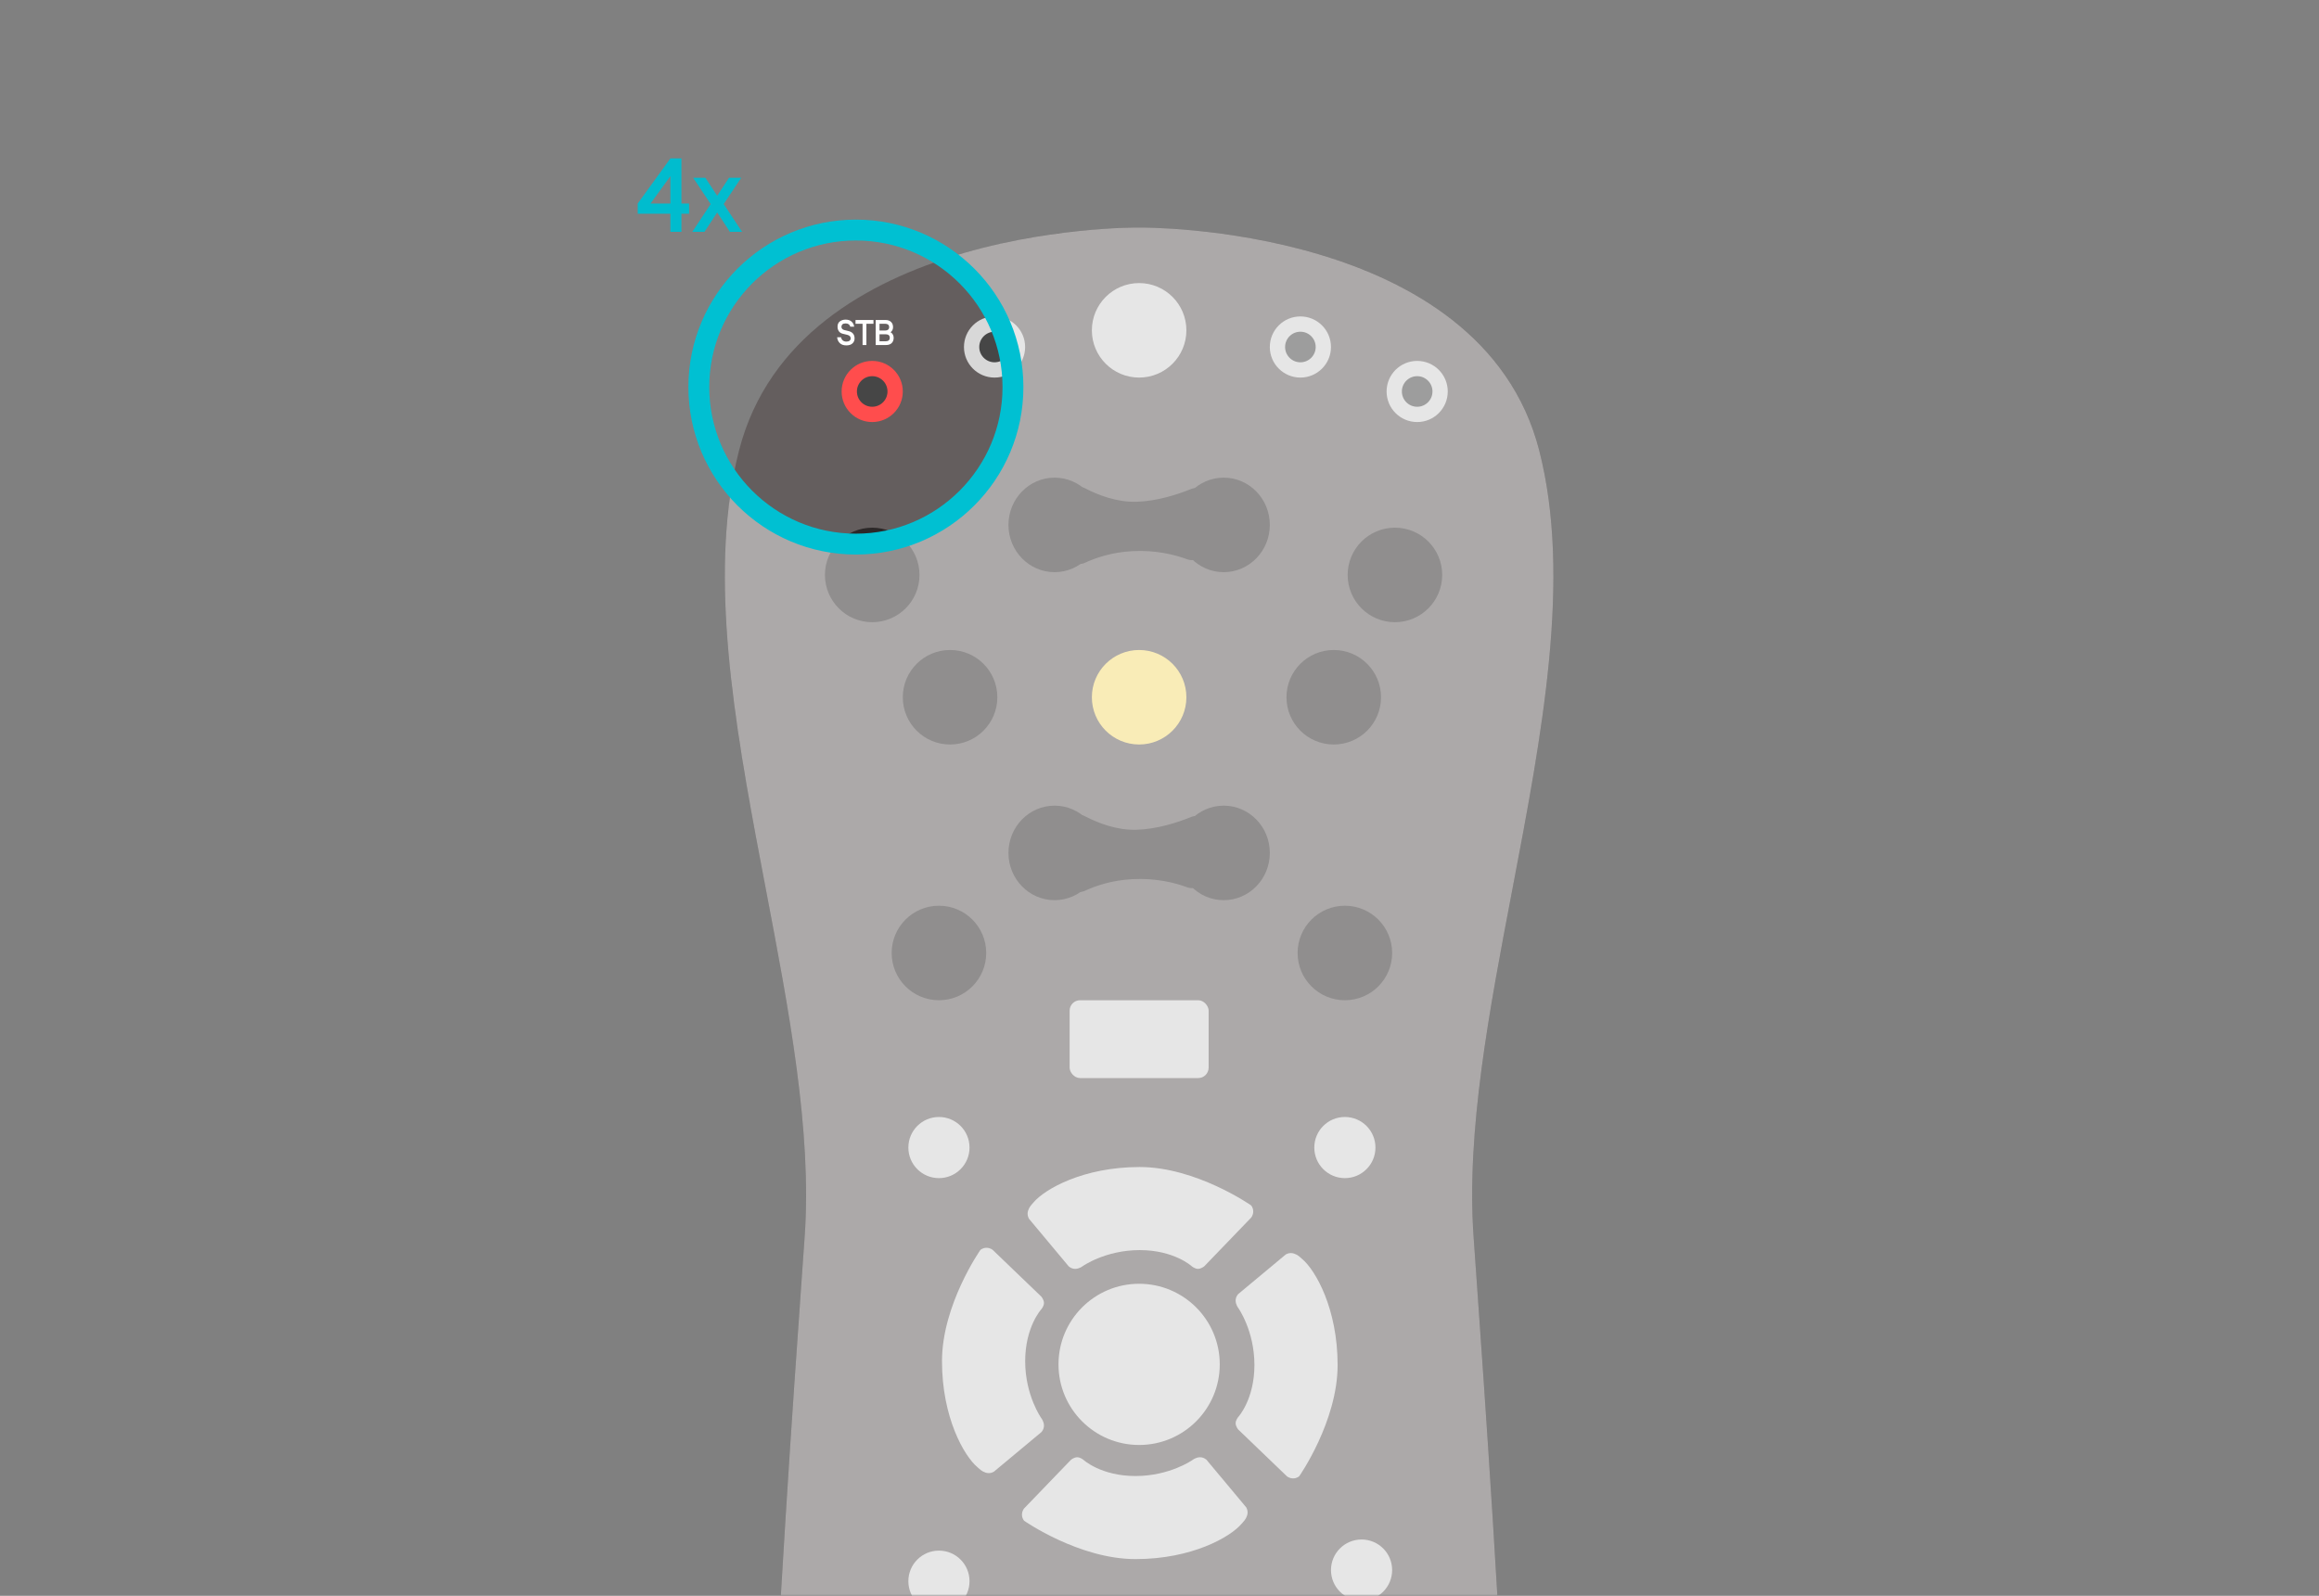 <svg width="600" height="413" viewBox="0 0 600 413" fill="none" xmlns="http://www.w3.org/2000/svg">
<rect x="0" y="0" width="600" height="413" fill="#808080" stroke="none"/>
<mask id="mask0" mask-type="alpha" maskUnits="userSpaceOnUse" x="0" y="0" width="600" height="413">
<rect width="600" height="413" fill="white"/>
</mask>
<g mask="url(#mask0)">
<path fill-rule="evenodd" clip-rule="evenodd" d="M191.209 116.603C206.246 57.829 294.732 58.888 294.732 58.888C294.732 58.888 294.732 58.888 294.732 58.889C295.329 58.883 383.267 58.029 398.253 116.604C406.681 149.547 398.96 190.018 391.31 230.123C385.311 261.569 379.355 292.789 381.262 319.977C381.453 322.711 381.661 325.647 381.881 328.768C386.647 396.282 397.536 550.561 389.583 621.441C381.262 695.597 361.568 735.708 338.556 755.197C316.343 774.009 302.377 773.956 295.449 773.93C295.2 773.929 294.96 773.928 294.729 773.928C294.684 773.928 294.639 773.894 294.595 773.828C294.379 773.828 294.157 773.83 293.926 773.831C286.969 773.864 273.027 773.93 250.905 755.196C227.893 735.707 208.2 695.97 199.879 621.44C191.936 550.302 202.784 396.681 207.56 329.049C207.788 325.823 208.002 322.793 208.2 319.976C210.106 292.788 204.15 261.568 198.151 230.122C190.501 190.017 182.781 149.546 191.209 116.603Z" fill="#645E5E"/>
<path fill-rule="evenodd" clip-rule="evenodd" d="M218.986 89.386C218.245 89.386 217.673 89.186 217.272 88.784C216.871 88.383 216.645 87.883 216.596 87.284H217.605C217.673 87.642 217.829 87.918 218.073 88.113C218.317 88.307 218.627 88.405 219.004 88.405C219.338 88.405 219.603 88.329 219.801 88.178C219.998 88.026 220.097 87.827 220.097 87.58C220.097 87.339 220.025 87.143 219.88 86.992C219.734 86.841 219.501 86.725 219.18 86.644L218.032 86.367C217.605 86.268 217.277 86.056 217.045 85.732C216.813 85.408 216.698 85.014 216.698 84.551C216.698 83.927 216.903 83.466 217.314 83.166C217.724 82.867 218.217 82.717 218.791 82.717C219.44 82.717 219.951 82.887 220.324 83.226C220.698 83.566 220.925 84.004 221.005 84.542H219.995C219.934 84.276 219.798 84.069 219.588 83.921C219.378 83.773 219.115 83.699 218.8 83.699C218.418 83.699 218.14 83.779 217.967 83.94C217.794 84.1 217.707 84.304 217.707 84.551C217.707 84.798 217.777 84.991 217.916 85.13C218.055 85.269 218.229 85.363 218.439 85.412L219.551 85.681C220.063 85.805 220.451 86.025 220.713 86.344C220.976 86.662 221.107 87.08 221.107 87.599C221.107 88.117 220.922 88.545 220.551 88.882C220.181 89.218 219.659 89.386 218.986 89.386ZM225.992 83.791H224.167V89.294H223.176V83.791H221.351V82.809H225.992V83.791ZM226.569 82.809V89.294H229.228C229.87 89.294 230.363 89.125 230.705 88.789C231.048 88.452 231.219 87.997 231.219 87.422C231.219 87.138 231.156 86.868 231.03 86.612C230.903 86.356 230.701 86.144 230.423 85.977C230.633 85.829 230.792 85.641 230.9 85.412C231.008 85.184 231.062 84.933 231.062 84.662C231.062 84.106 230.891 83.658 230.548 83.319C230.205 82.979 229.713 82.809 229.07 82.809H226.569ZM229.07 83.791H227.56V85.533H229.07C229.373 85.533 229.612 85.459 229.788 85.31C229.964 85.162 230.052 84.946 230.052 84.662C230.052 84.378 229.964 84.162 229.788 84.013C229.612 83.865 229.373 83.791 229.07 83.791ZM227.56 86.516H229.228C229.53 86.516 229.77 86.591 229.946 86.742C230.122 86.894 230.21 87.118 230.21 87.414C230.21 87.71 230.122 87.934 229.946 88.086C229.77 88.237 229.53 88.313 229.228 88.313H227.56V86.516Z" fill="white"/>
<circle cx="225.669" cy="101.313" r="7.913" fill="#FF4D4D"/>
<circle cx="225.669" cy="101.312" r="3.957" fill="#464646"/>
<circle cx="257.321" cy="89.804" r="7.913" fill="#D8D8D8"/>
<circle cx="257.322" cy="89.804" r="3.957" fill="#464646"/>
<circle cx="294.729" cy="85.487" r="12.229" fill="#D8D8D8"/>
<circle cx="242.935" cy="296.984" r="7.913" fill="#D8D8D8"/>
<circle cx="347.964" cy="296.984" r="7.913" fill="#D8D8D8"/>
<circle cx="352.28" cy="406.329" r="7.913" fill="#D8D8D8"/>
<circle cx="242.935" cy="409.207" r="7.913" fill="#D8D8D8"/>
<circle cx="294.729" cy="180.445" r="12.229" fill="#FFE47B"/>
<circle cx="242.934" cy="246.628" r="12.229" fill="#2C2828"/>
<circle cx="347.964" cy="246.628" r="12.229" fill="#2C2828"/>
<circle cx="360.913" cy="148.792" r="12.229" fill="#2C2828"/>
<ellipse cx="316.609" cy="135.844" rx="11.933" ry="12.229" fill="#2C2828"/>
<ellipse cx="272.855" cy="135.844" rx="11.933" ry="12.229" fill="#2C2828"/>
<path fill-rule="evenodd" clip-rule="evenodd" d="M276.083 128.848C276.163 126.655 278.78 125.345 280.725 126.361C284.071 128.107 288.942 130.013 294.061 129.86C299.362 129.701 304.651 127.984 308.22 126.536C310.183 125.74 312.478 127.241 312.361 129.357L311.653 142.094C311.538 144.158 309.154 145.476 307.216 144.757C303.982 143.556 299.032 142.306 292.931 142.637C287.798 142.916 283.666 144.27 280.7 145.65C278.548 146.652 275.489 145.006 275.576 142.634L276.083 128.848Z" fill="#2C2828"/>
<ellipse cx="316.609" cy="220.729" rx="11.933" ry="12.229" fill="#2C2828"/>
<ellipse cx="272.855" cy="220.729" rx="11.933" ry="12.229" fill="#2C2828"/>
<path fill-rule="evenodd" clip-rule="evenodd" d="M276.083 213.734C276.163 211.541 278.78 210.231 280.725 211.246C284.071 212.992 288.942 214.899 294.061 214.746C299.362 214.587 304.651 212.87 308.22 211.422C310.183 210.626 312.478 212.127 312.361 214.242L311.653 226.98C311.538 229.044 309.154 230.362 307.216 229.643C303.982 228.442 299.032 227.192 292.931 227.523C287.798 227.802 283.666 229.155 280.7 230.536C278.548 231.538 275.489 229.892 275.576 227.52L276.083 213.734Z" fill="#2C2828"/>
<circle cx="225.671" cy="148.792" r="12.229" fill="#2C2828"/>
<circle cx="245.813" cy="180.445" r="12.229" fill="#2C2828"/>
<circle cx="345.085" cy="180.445" r="12.229" fill="#2C2828"/>
<circle cx="294.729" cy="353.095" r="20.862" fill="#D8D8D8"/>
<circle r="7.913" transform="matrix(-1 0 0 1 366.669 101.313)" fill="#D8D8D8"/>
<circle r="3.957" transform="matrix(-1 0 0 1 366.668 101.312)" fill="#464646"/>
<circle r="7.913" transform="matrix(-1 0 0 1 336.454 89.804)" fill="#D8D8D8"/>
<circle r="3.957" transform="matrix(-1 0 0 1 336.454 89.804)" fill="#464646"/>
<path fill-rule="evenodd" clip-rule="evenodd" d="M266.255 315.448L276.487 327.701C276.487 327.701 277.142 328.378 278.191 328.378C279.24 328.378 280.096 327.701 280.096 327.701C280.096 327.701 285.967 323.522 294.877 323.522C303.786 323.522 308.341 327.701 308.341 327.701C308.341 327.701 309.12 328.378 309.961 328.378C310.801 328.378 311.595 327.701 311.595 327.701L323.662 315.173C323.662 315.173 324.25 314.578 324.25 313.523C324.25 312.467 323.662 311.919 323.662 311.919C323.662 311.919 309.473 302.02 294.877 302.02C280.28 302.02 270.326 307.73 267.412 311.177C266.888 311.797 266.342 312.266 266.004 313.294C265.604 314.512 266.255 315.448 266.255 315.448Z" fill="#D8D8D8"/>
<path fill-rule="evenodd" clip-rule="evenodd" d="M332.643 324.671L320.377 334.891C320.377 334.891 319.699 335.546 319.699 336.594C319.699 337.642 320.377 338.497 320.377 338.497C320.377 338.497 324.56 344.362 324.56 353.262C324.56 362.161 320.377 366.711 320.377 366.711C320.377 366.711 319.699 367.489 319.699 368.329C319.699 369.168 320.377 369.962 320.377 369.962L332.919 382.016C332.919 382.016 333.514 382.603 334.57 382.603C335.627 382.603 336.175 382.016 336.175 382.016C336.175 382.016 346.086 367.842 346.086 353.262C346.086 338.681 340.369 328.737 336.918 325.826C336.298 325.303 335.828 324.757 334.799 324.42C333.58 324.02 332.643 324.671 332.643 324.671Z" fill="#D8D8D8"/>
<path fill-rule="evenodd" clip-rule="evenodd" d="M322.413 390.064L312.181 377.811C312.181 377.811 311.526 377.134 310.477 377.134C309.428 377.134 308.572 377.811 308.572 377.811C308.572 377.811 302.7 381.989 293.791 381.989C284.882 381.989 280.327 377.811 280.327 377.811C280.327 377.811 279.548 377.134 278.707 377.134C277.867 377.134 277.073 377.811 277.073 377.811L265.006 390.339C265.006 390.339 264.418 390.934 264.418 391.989C264.418 393.044 265.006 393.592 265.006 393.592C265.006 393.592 279.194 403.492 293.791 403.492C308.388 403.492 318.342 397.781 321.256 394.335C321.78 393.715 322.326 393.245 322.664 392.218C323.064 391 322.413 390.064 322.413 390.064Z" fill="#D8D8D8"/>
<path fill-rule="evenodd" clip-rule="evenodd" d="M257.165 380.857L269.432 370.637C269.432 370.637 270.11 369.983 270.11 368.935C270.11 367.887 269.432 367.032 269.432 367.032C269.432 367.032 265.249 361.167 265.249 352.267C265.249 343.367 269.432 338.818 269.432 338.818C269.432 338.818 270.11 338.039 270.11 337.2C270.11 336.36 269.432 335.566 269.432 335.566L256.89 323.513C256.89 323.513 256.295 322.926 255.238 322.926C254.182 322.926 253.633 323.513 253.633 323.513C253.633 323.513 243.723 337.686 243.723 352.267C243.723 366.848 249.44 376.792 252.89 379.702C253.51 380.225 253.981 380.771 255.009 381.109C256.228 381.509 257.165 380.857 257.165 380.857Z" fill="#D8D8D8"/>
<rect x="276.746" y="258.857" width="35.969" height="20.143" rx="2.7" fill="#D8D8D8"/>
<path opacity="0.5" fill-rule="evenodd" clip-rule="evenodd" d="M244.774 66.896C255.242 74.247 262.084 86.412 262.084 100.175C262.084 122.619 243.89 140.812 221.447 140.812C208.426 140.812 196.835 134.688 189.398 125.163C184.091 156.424 191.149 193.426 198.15 230.122C204.148 261.568 210.104 292.788 208.198 319.976C208 322.793 207.786 325.823 207.558 329.049L207.558 329.049C202.782 396.681 191.934 550.302 199.877 621.44C208.198 695.97 227.891 735.707 250.903 755.196C273.025 773.93 286.967 773.864 293.924 773.831C294.155 773.83 294.378 773.828 294.593 773.828C294.637 773.894 294.682 773.928 294.727 773.928C294.874 773.928 295.024 773.928 295.179 773.929L295.447 773.93C302.375 773.956 316.341 774.009 338.554 755.197C361.566 735.708 381.26 695.597 389.581 621.441C397.534 550.561 386.645 396.282 381.879 328.768L381.872 328.673C381.655 325.587 381.45 322.683 381.26 319.977C379.354 292.789 385.309 261.569 391.308 230.123C398.958 190.018 406.679 149.547 398.251 116.604C383.265 58.029 295.327 58.883 294.73 58.889L294.73 58.888C294.73 58.888 270.199 58.594 244.774 66.896Z" fill="#F5F5F5"/>
<circle cx="221.448" cy="100.175" r="40.637" stroke="#00C0D2" stroke-width="5.4"/>
<path d="M178.289 55.304V52.671H176.305V41H173.452L165 52.671V55.304H173.452V60H176.305V55.304H178.289ZM168.315 52.671L173.452 45.587V52.671H168.315Z" fill="#00BCCE"/>
<path d="M185.559 54.979L182.271 60H179.119L183.874 52.807L179.336 45.994H182.488L185.559 50.663L188.63 45.994H191.783L187.244 52.807L192 60H188.848L185.559 54.979Z" fill="#00BCCE"/>
</g>
</svg>

